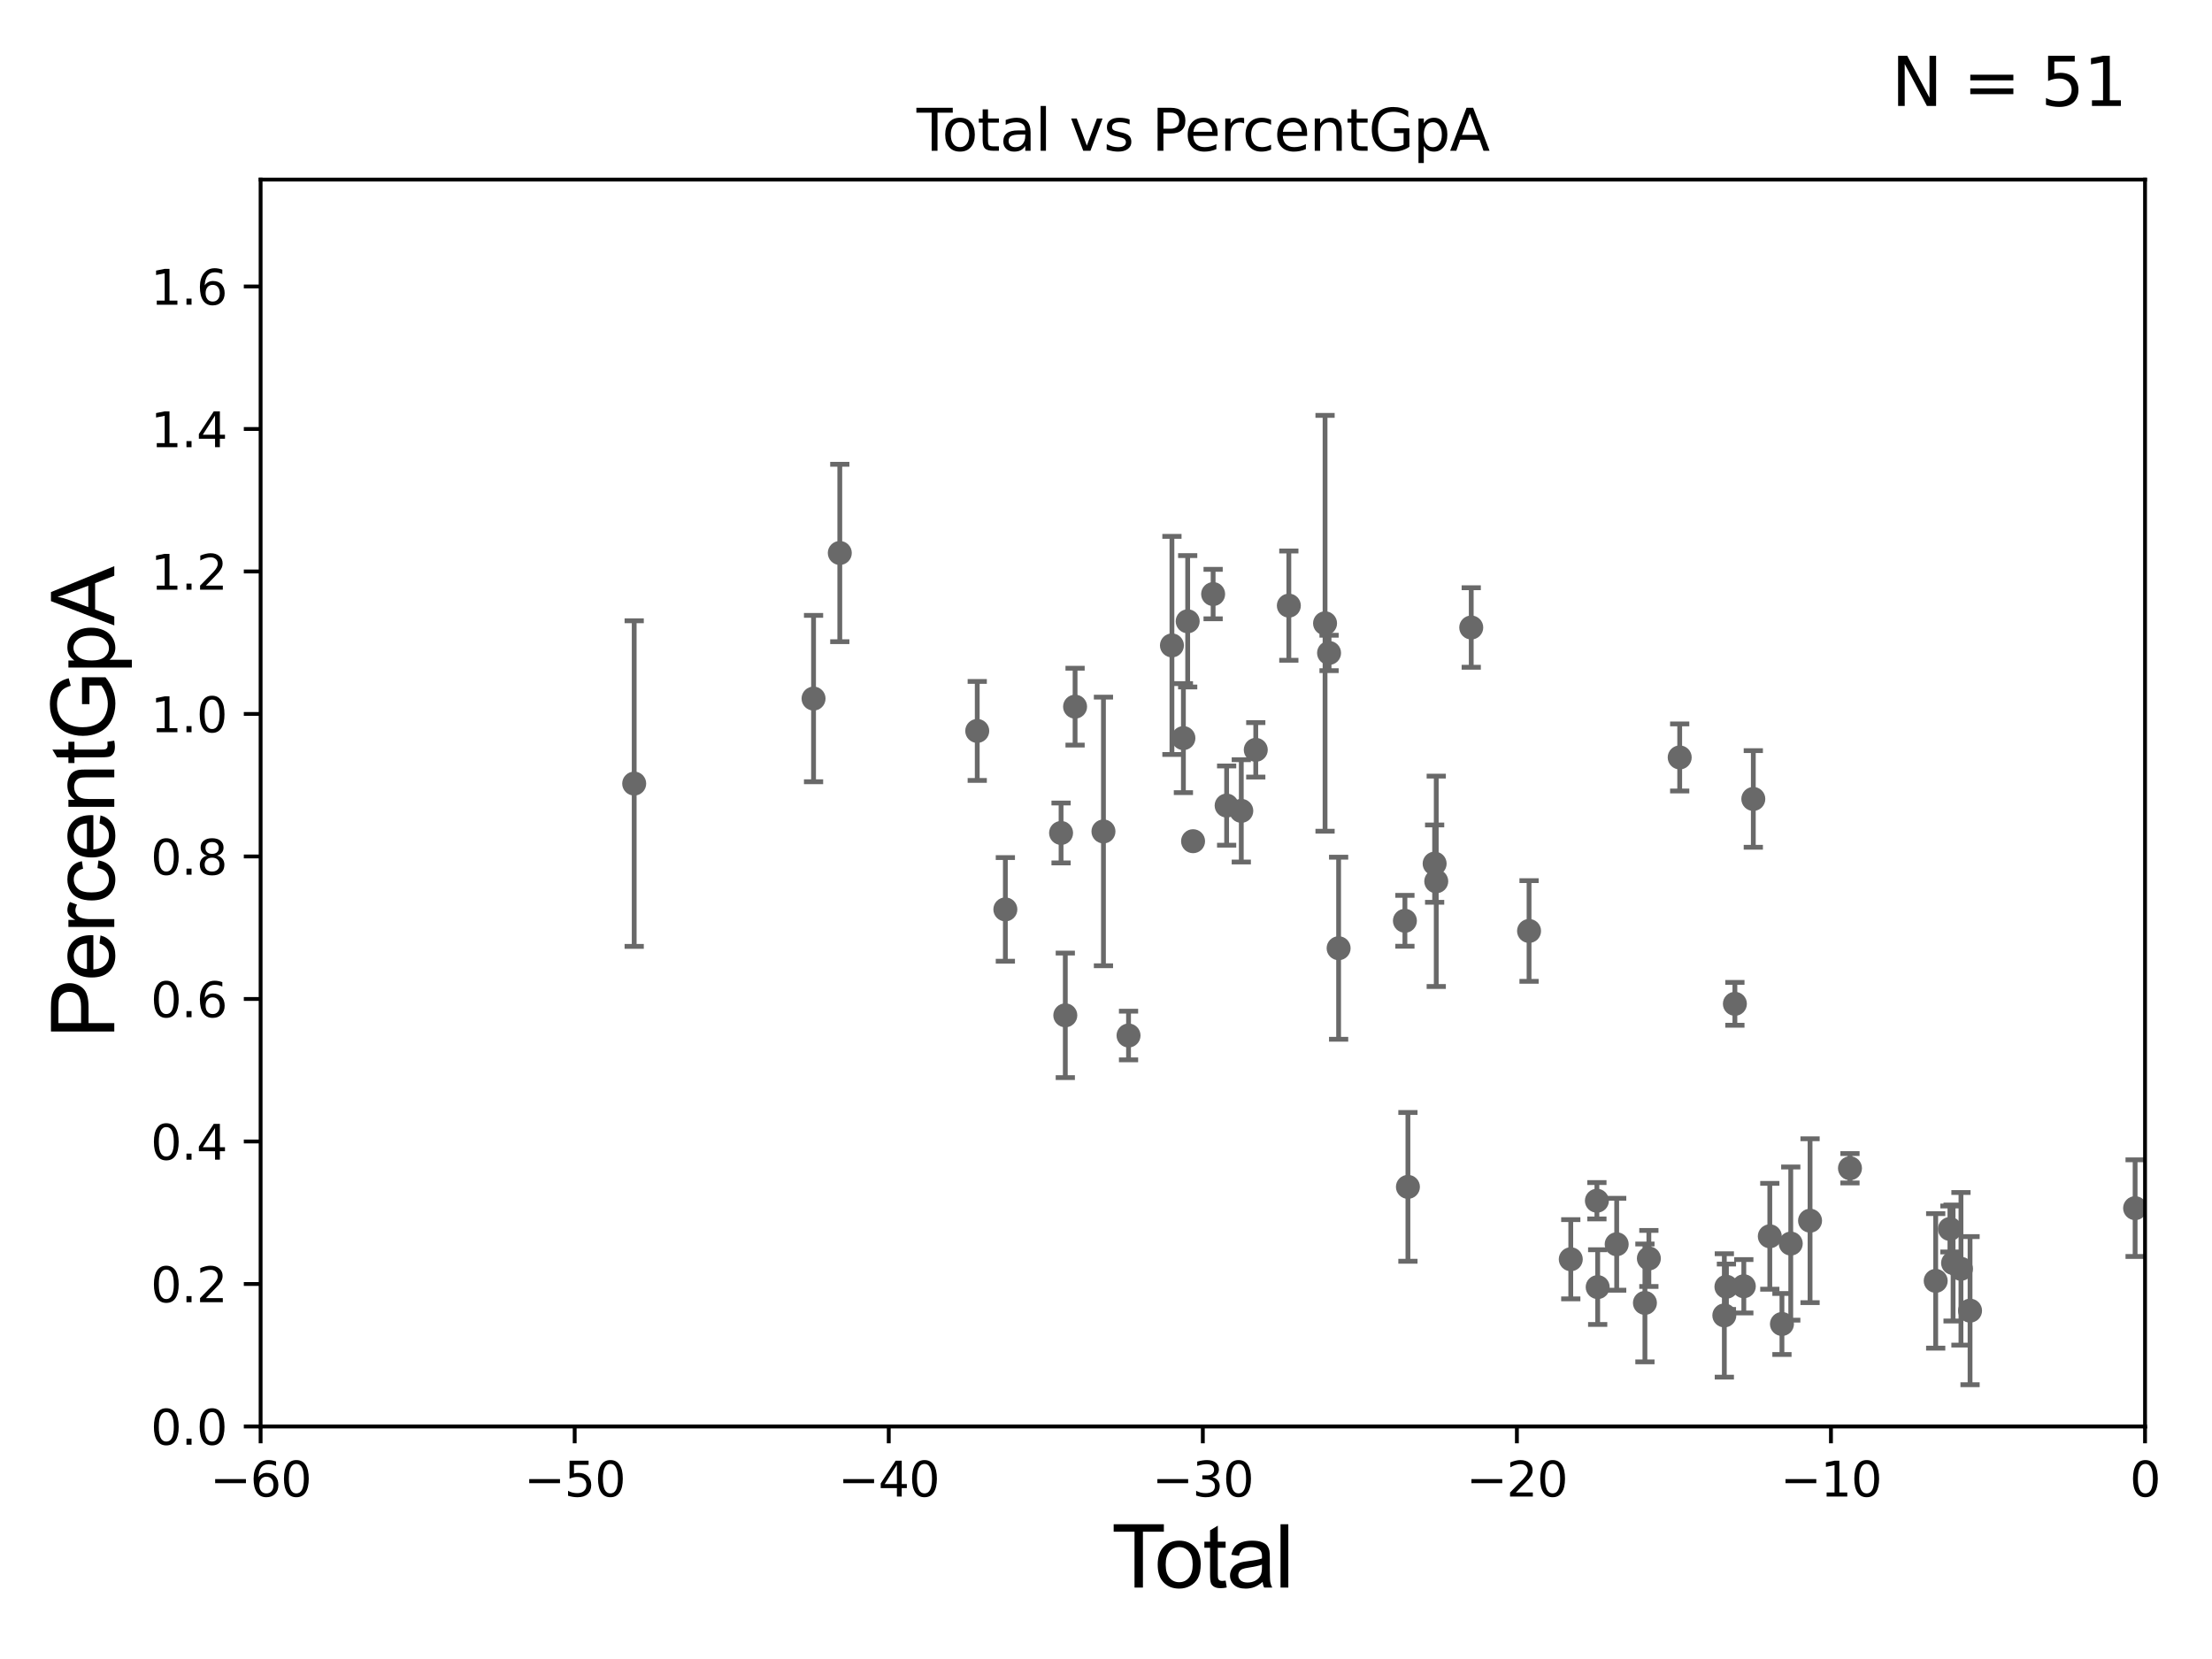 <?xml version="1.0" encoding="utf-8" standalone="no"?>
<!DOCTYPE svg PUBLIC "-//W3C//DTD SVG 1.1//EN"
  "http://www.w3.org/Graphics/SVG/1.1/DTD/svg11.dtd">
<svg xmlns:xlink="http://www.w3.org/1999/xlink" width="460.8pt" height="345.6pt" viewBox="0 0 460.8 345.6" xmlns="http://www.w3.org/2000/svg" version="1.1">
 <defs>
  <style type="text/css">*{stroke-linejoin: round; stroke-linecap: butt}</style>
 </defs>
 <g id="figure_1">
  <g id="patch_1">
   <path d="M 0 345.6 
L 460.8 345.6 
L 460.8 0 
L 0 0 
z
" style="fill: #ffffff"/>
  </g>
  <g id="axes_1">
   <g id="patch_2">
    <path d="M 54.29 297.16 
L 446.85 297.16 
L 446.85 37.411 
L 54.29 37.411 
z
" style="fill: #ffffff"/>
   </g>
   <g id="PathCollection_1">
    <defs>
     <path id="m42a7bb7073" d="M 0 1.118 
C 0.297 1.118 0.581 1 0.791 0.791 
C 1 0.581 1.118 0.297 1.118 0 
C 1.118 -0.297 1 -0.581 0.791 -0.791 
C 0.581 -1 0.297 -1.118 0 -1.118 
C -0.297 -1.118 -0.581 -1 -0.791 -0.791 
C -1 -0.581 -1.118 -0.297 -1.118 0 
C -1.118 0.297 -1 0.581 -0.791 0.791 
C -0.581 1 -0.297 1.118 0 1.118 
z
" style="stroke: #696969"/>
    </defs>
    <g clip-path="url(#pd3296ea54b)">
     <use xlink:href="#m42a7bb7073" x="132.114" y="163.235" style="fill: #696969; stroke: #696969"/>
     <use xlink:href="#m42a7bb7073" x="318.53" y="193.938" style="fill: #696969; stroke: #696969"/>
     <use xlink:href="#m42a7bb7073" x="327.221" y="262.321" style="fill: #696969; stroke: #696969"/>
     <use xlink:href="#m42a7bb7073" x="332.664" y="250.135" style="fill: #696969; stroke: #696969"/>
     <use xlink:href="#m42a7bb7073" x="332.826" y="268.127" style="fill: #696969; stroke: #696969"/>
     <use xlink:href="#m42a7bb7073" x="336.786" y="259.199" style="fill: #696969; stroke: #696969"/>
     <use xlink:href="#m42a7bb7073" x="342.668" y="271.421" style="fill: #696969; stroke: #696969"/>
     <use xlink:href="#m42a7bb7073" x="343.49" y="262.158" style="fill: #696969; stroke: #696969"/>
     <use xlink:href="#m42a7bb7073" x="349.912" y="157.789" style="fill: #696969; stroke: #696969"/>
     <use xlink:href="#m42a7bb7073" x="359.21" y="274.025" style="fill: #696969; stroke: #696969"/>
     <use xlink:href="#m42a7bb7073" x="359.647" y="268.053" style="fill: #696969; stroke: #696969"/>
     <use xlink:href="#m42a7bb7073" x="306.486" y="130.72" style="fill: #696969; stroke: #696969"/>
     <use xlink:href="#m42a7bb7073" x="361.409" y="209.115" style="fill: #696969; stroke: #696969"/>
     <use xlink:href="#m42a7bb7073" x="365.247" y="166.435" style="fill: #696969; stroke: #696969"/>
     <use xlink:href="#m42a7bb7073" x="368.683" y="257.542" style="fill: #696969; stroke: #696969"/>
     <use xlink:href="#m42a7bb7073" x="371.212" y="275.812" style="fill: #696969; stroke: #696969"/>
     <use xlink:href="#m42a7bb7073" x="373.048" y="259.058" style="fill: #696969; stroke: #696969"/>
     <use xlink:href="#m42a7bb7073" x="377.068" y="254.293" style="fill: #696969; stroke: #696969"/>
     <use xlink:href="#m42a7bb7073" x="385.383" y="243.366" style="fill: #696969; stroke: #696969"/>
     <use xlink:href="#m42a7bb7073" x="403.242" y="266.829" style="fill: #696969; stroke: #696969"/>
     <use xlink:href="#m42a7bb7073" x="406.205" y="256.02" style="fill: #696969; stroke: #696969"/>
     <use xlink:href="#m42a7bb7073" x="406.862" y="263.108" style="fill: #696969; stroke: #696969"/>
     <use xlink:href="#m42a7bb7073" x="408.505" y="264.317" style="fill: #696969; stroke: #696969"/>
     <use xlink:href="#m42a7bb7073" x="363.269" y="267.951" style="fill: #696969; stroke: #696969"/>
     <use xlink:href="#m42a7bb7073" x="410.397" y="273.033" style="fill: #696969; stroke: #696969"/>
     <use xlink:href="#m42a7bb7073" x="299.197" y="183.593" style="fill: #696969; stroke: #696969"/>
     <use xlink:href="#m42a7bb7073" x="293.296" y="247.249" style="fill: #696969; stroke: #696969"/>
     <use xlink:href="#m42a7bb7073" x="169.478" y="145.526" style="fill: #696969; stroke: #696969"/>
     <use xlink:href="#m42a7bb7073" x="174.945" y="115.196" style="fill: #696969; stroke: #696969"/>
     <use xlink:href="#m42a7bb7073" x="203.577" y="152.266" style="fill: #696969; stroke: #696969"/>
     <use xlink:href="#m42a7bb7073" x="209.434" y="189.444" style="fill: #696969; stroke: #696969"/>
     <use xlink:href="#m42a7bb7073" x="221.04" y="173.521" style="fill: #696969; stroke: #696969"/>
     <use xlink:href="#m42a7bb7073" x="221.922" y="211.513" style="fill: #696969; stroke: #696969"/>
     <use xlink:href="#m42a7bb7073" x="223.959" y="147.21" style="fill: #696969; stroke: #696969"/>
     <use xlink:href="#m42a7bb7073" x="229.87" y="173.206" style="fill: #696969; stroke: #696969"/>
     <use xlink:href="#m42a7bb7073" x="235.095" y="215.715" style="fill: #696969; stroke: #696969"/>
     <use xlink:href="#m42a7bb7073" x="244.136" y="134.451" style="fill: #696969; stroke: #696969"/>
     <use xlink:href="#m42a7bb7073" x="298.861" y="179.908" style="fill: #696969; stroke: #696969"/>
     <use xlink:href="#m42a7bb7073" x="246.525" y="153.76" style="fill: #696969; stroke: #696969"/>
     <use xlink:href="#m42a7bb7073" x="248.537" y="175.238" style="fill: #696969; stroke: #696969"/>
     <use xlink:href="#m42a7bb7073" x="252.717" y="123.755" style="fill: #696969; stroke: #696969"/>
     <use xlink:href="#m42a7bb7073" x="255.531" y="167.814" style="fill: #696969; stroke: #696969"/>
     <use xlink:href="#m42a7bb7073" x="258.583" y="168.917" style="fill: #696969; stroke: #696969"/>
     <use xlink:href="#m42a7bb7073" x="261.6" y="156.205" style="fill: #696969; stroke: #696969"/>
     <use xlink:href="#m42a7bb7073" x="268.489" y="126.165" style="fill: #696969; stroke: #696969"/>
     <use xlink:href="#m42a7bb7073" x="276.033" y="129.845" style="fill: #696969; stroke: #696969"/>
     <use xlink:href="#m42a7bb7073" x="276.868" y="136.023" style="fill: #696969; stroke: #696969"/>
     <use xlink:href="#m42a7bb7073" x="278.859" y="197.533" style="fill: #696969; stroke: #696969"/>
     <use xlink:href="#m42a7bb7073" x="292.669" y="191.818" style="fill: #696969; stroke: #696969"/>
     <use xlink:href="#m42a7bb7073" x="247.416" y="129.427" style="fill: #696969; stroke: #696969"/>
     <use xlink:href="#m42a7bb7073" x="444.783" y="251.681" style="fill: #696969; stroke: #696969"/>
    </g>
   </g>
   <g id="matplotlib.axis_1">
    <g id="xtick_1">
     <g id="line2d_1">
      <defs>
       <path id="me88054b646" d="M 0 0 
L 0 3.5 
" style="stroke: #000000; stroke-width: 0.8"/>
      </defs>
      <g>
       <use xlink:href="#me88054b646" x="54.29" y="297.16" style="stroke: #000000; stroke-width: 0.8"/>
      </g>
     </g>
     <g id="text_1">
      <!-- −60 -->
      <g transform="translate(43.738 311.758)scale(0.1 -0.1)">
       <defs>
        <path id="DejaVuSans-2212" d="M 678 2272 
L 4684 2272 
L 4684 1741 
L 678 1741 
L 678 2272 
z
" transform="scale(0.016)"/>
        <path id="DejaVuSans-36" d="M 2113 2584 
Q 1688 2584 1439 2293 
Q 1191 2003 1191 1497 
Q 1191 994 1439 701 
Q 1688 409 2113 409 
Q 2538 409 2786 701 
Q 3034 994 3034 1497 
Q 3034 2003 2786 2293 
Q 2538 2584 2113 2584 
z
M 3366 4563 
L 3366 3988 
Q 3128 4100 2886 4159 
Q 2644 4219 2406 4219 
Q 1781 4219 1451 3797 
Q 1122 3375 1075 2522 
Q 1259 2794 1537 2939 
Q 1816 3084 2150 3084 
Q 2853 3084 3261 2657 
Q 3669 2231 3669 1497 
Q 3669 778 3244 343 
Q 2819 -91 2113 -91 
Q 1303 -91 875 529 
Q 447 1150 447 2328 
Q 447 3434 972 4092 
Q 1497 4750 2381 4750 
Q 2619 4750 2861 4703 
Q 3103 4656 3366 4563 
z
" transform="scale(0.016)"/>
        <path id="DejaVuSans-30" d="M 2034 4250 
Q 1547 4250 1301 3770 
Q 1056 3291 1056 2328 
Q 1056 1369 1301 889 
Q 1547 409 2034 409 
Q 2525 409 2770 889 
Q 3016 1369 3016 2328 
Q 3016 3291 2770 3770 
Q 2525 4250 2034 4250 
z
M 2034 4750 
Q 2819 4750 3233 4129 
Q 3647 3509 3647 2328 
Q 3647 1150 3233 529 
Q 2819 -91 2034 -91 
Q 1250 -91 836 529 
Q 422 1150 422 2328 
Q 422 3509 836 4129 
Q 1250 4750 2034 4750 
z
" transform="scale(0.016)"/>
       </defs>
       <use xlink:href="#DejaVuSans-2212"/>
       <use xlink:href="#DejaVuSans-36" x="83.789"/>
       <use xlink:href="#DejaVuSans-30" x="147.412"/>
      </g>
     </g>
    </g>
    <g id="xtick_2">
     <g id="line2d_2">
      <g>
       <use xlink:href="#me88054b646" x="119.717" y="297.16" style="stroke: #000000; stroke-width: 0.8"/>
      </g>
     </g>
     <g id="text_2">
      <!-- −50 -->
      <g transform="translate(109.164 311.758)scale(0.1 -0.1)">
       <defs>
        <path id="DejaVuSans-35" d="M 691 4666 
L 3169 4666 
L 3169 4134 
L 1269 4134 
L 1269 2991 
Q 1406 3038 1543 3061 
Q 1681 3084 1819 3084 
Q 2600 3084 3056 2656 
Q 3513 2228 3513 1497 
Q 3513 744 3044 326 
Q 2575 -91 1722 -91 
Q 1428 -91 1123 -41 
Q 819 9 494 109 
L 494 744 
Q 775 591 1075 516 
Q 1375 441 1709 441 
Q 2250 441 2565 725 
Q 2881 1009 2881 1497 
Q 2881 1984 2565 2268 
Q 2250 2553 1709 2553 
Q 1456 2553 1204 2497 
Q 953 2441 691 2322 
L 691 4666 
z
" transform="scale(0.016)"/>
       </defs>
       <use xlink:href="#DejaVuSans-2212"/>
       <use xlink:href="#DejaVuSans-35" x="83.789"/>
       <use xlink:href="#DejaVuSans-30" x="147.412"/>
      </g>
     </g>
    </g>
    <g id="xtick_3">
     <g id="line2d_3">
      <g>
       <use xlink:href="#me88054b646" x="185.143" y="297.16" style="stroke: #000000; stroke-width: 0.8"/>
      </g>
     </g>
     <g id="text_3">
      <!-- −40 -->
      <g transform="translate(174.591 311.758)scale(0.1 -0.1)">
       <defs>
        <path id="DejaVuSans-34" d="M 2419 4116 
L 825 1625 
L 2419 1625 
L 2419 4116 
z
M 2253 4666 
L 3047 4666 
L 3047 1625 
L 3713 1625 
L 3713 1100 
L 3047 1100 
L 3047 0 
L 2419 0 
L 2419 1100 
L 313 1100 
L 313 1709 
L 2253 4666 
z
" transform="scale(0.016)"/>
       </defs>
       <use xlink:href="#DejaVuSans-2212"/>
       <use xlink:href="#DejaVuSans-34" x="83.789"/>
       <use xlink:href="#DejaVuSans-30" x="147.412"/>
      </g>
     </g>
    </g>
    <g id="xtick_4">
     <g id="line2d_4">
      <g>
       <use xlink:href="#me88054b646" x="250.57" y="297.16" style="stroke: #000000; stroke-width: 0.8"/>
      </g>
     </g>
     <g id="text_4">
      <!-- −30 -->
      <g transform="translate(240.018 311.758)scale(0.1 -0.1)">
       <defs>
        <path id="DejaVuSans-33" d="M 2597 2516 
Q 3050 2419 3304 2112 
Q 3559 1806 3559 1356 
Q 3559 666 3084 287 
Q 2609 -91 1734 -91 
Q 1441 -91 1130 -33 
Q 819 25 488 141 
L 488 750 
Q 750 597 1062 519 
Q 1375 441 1716 441 
Q 2309 441 2620 675 
Q 2931 909 2931 1356 
Q 2931 1769 2642 2001 
Q 2353 2234 1838 2234 
L 1294 2234 
L 1294 2753 
L 1863 2753 
Q 2328 2753 2575 2939 
Q 2822 3125 2822 3475 
Q 2822 3834 2567 4026 
Q 2313 4219 1838 4219 
Q 1578 4219 1281 4162 
Q 984 4106 628 3988 
L 628 4550 
Q 988 4650 1302 4700 
Q 1616 4750 1894 4750 
Q 2613 4750 3031 4423 
Q 3450 4097 3450 3541 
Q 3450 3153 3228 2886 
Q 3006 2619 2597 2516 
z
" transform="scale(0.016)"/>
       </defs>
       <use xlink:href="#DejaVuSans-2212"/>
       <use xlink:href="#DejaVuSans-33" x="83.789"/>
       <use xlink:href="#DejaVuSans-30" x="147.412"/>
      </g>
     </g>
    </g>
    <g id="xtick_5">
     <g id="line2d_5">
      <g>
       <use xlink:href="#me88054b646" x="315.997" y="297.16" style="stroke: #000000; stroke-width: 0.8"/>
      </g>
     </g>
     <g id="text_5">
      <!-- −20 -->
      <g transform="translate(305.444 311.758)scale(0.1 -0.1)">
       <defs>
        <path id="DejaVuSans-32" d="M 1228 531 
L 3431 531 
L 3431 0 
L 469 0 
L 469 531 
Q 828 903 1448 1529 
Q 2069 2156 2228 2338 
Q 2531 2678 2651 2914 
Q 2772 3150 2772 3378 
Q 2772 3750 2511 3984 
Q 2250 4219 1831 4219 
Q 1534 4219 1204 4116 
Q 875 4013 500 3803 
L 500 4441 
Q 881 4594 1212 4672 
Q 1544 4750 1819 4750 
Q 2544 4750 2975 4387 
Q 3406 4025 3406 3419 
Q 3406 3131 3298 2873 
Q 3191 2616 2906 2266 
Q 2828 2175 2409 1742 
Q 1991 1309 1228 531 
z
" transform="scale(0.016)"/>
       </defs>
       <use xlink:href="#DejaVuSans-2212"/>
       <use xlink:href="#DejaVuSans-32" x="83.789"/>
       <use xlink:href="#DejaVuSans-30" x="147.412"/>
      </g>
     </g>
    </g>
    <g id="xtick_6">
     <g id="line2d_6">
      <g>
       <use xlink:href="#me88054b646" x="381.423" y="297.16" style="stroke: #000000; stroke-width: 0.8"/>
      </g>
     </g>
     <g id="text_6">
      <!-- −10 -->
      <g transform="translate(370.871 311.758)scale(0.1 -0.1)">
       <defs>
        <path id="DejaVuSans-31" d="M 794 531 
L 1825 531 
L 1825 4091 
L 703 3866 
L 703 4441 
L 1819 4666 
L 2450 4666 
L 2450 531 
L 3481 531 
L 3481 0 
L 794 0 
L 794 531 
z
" transform="scale(0.016)"/>
       </defs>
       <use xlink:href="#DejaVuSans-2212"/>
       <use xlink:href="#DejaVuSans-31" x="83.789"/>
       <use xlink:href="#DejaVuSans-30" x="147.412"/>
      </g>
     </g>
    </g>
    <g id="xtick_7">
     <g id="line2d_7">
      <g>
       <use xlink:href="#me88054b646" x="446.85" y="297.16" style="stroke: #000000; stroke-width: 0.8"/>
      </g>
     </g>
     <g id="text_7">
      <!-- 0 -->
      <g transform="translate(443.669 311.758)scale(0.1 -0.1)">
       <use xlink:href="#DejaVuSans-30"/>
      </g>
     </g>
    </g>
    <g id="text_8">
     <!-- Total -->
     <g transform="translate(231.565 330.722)scale(0.18 -0.18)">
      <defs>
       <path id="ArialMT-54" d="M 1659 0 
L 1659 4041 
L 150 4041 
L 150 4581 
L 3781 4581 
L 3781 4041 
L 2266 4041 
L 2266 0 
L 1659 0 
z
" transform="scale(0.016)"/>
       <path id="ArialMT-6f" d="M 213 1659 
Q 213 2581 725 3025 
Q 1153 3394 1769 3394 
Q 2453 3394 2887 2945 
Q 3322 2497 3322 1706 
Q 3322 1066 3130 698 
Q 2938 331 2570 128 
Q 2203 -75 1769 -75 
Q 1072 -75 642 372 
Q 213 819 213 1659 
z
M 791 1659 
Q 791 1022 1069 705 
Q 1347 388 1769 388 
Q 2188 388 2466 706 
Q 2744 1025 2744 1678 
Q 2744 2294 2464 2611 
Q 2184 2928 1769 2928 
Q 1347 2928 1069 2612 
Q 791 2297 791 1659 
z
" transform="scale(0.016)"/>
       <path id="ArialMT-74" d="M 1650 503 
L 1731 6 
Q 1494 -44 1306 -44 
Q 1000 -44 831 53 
Q 663 150 594 308 
Q 525 466 525 972 
L 525 2881 
L 113 2881 
L 113 3319 
L 525 3319 
L 525 4141 
L 1084 4478 
L 1084 3319 
L 1650 3319 
L 1650 2881 
L 1084 2881 
L 1084 941 
Q 1084 700 1114 631 
Q 1144 563 1211 522 
Q 1278 481 1403 481 
Q 1497 481 1650 503 
z
" transform="scale(0.016)"/>
       <path id="ArialMT-61" d="M 2588 409 
Q 2275 144 1986 34 
Q 1697 -75 1366 -75 
Q 819 -75 525 192 
Q 231 459 231 875 
Q 231 1119 342 1320 
Q 453 1522 633 1644 
Q 813 1766 1038 1828 
Q 1203 1872 1538 1913 
Q 2219 1994 2541 2106 
Q 2544 2222 2544 2253 
Q 2544 2597 2384 2738 
Q 2169 2928 1744 2928 
Q 1347 2928 1158 2789 
Q 969 2650 878 2297 
L 328 2372 
Q 403 2725 575 2942 
Q 747 3159 1072 3276 
Q 1397 3394 1825 3394 
Q 2250 3394 2515 3294 
Q 2781 3194 2906 3042 
Q 3031 2891 3081 2659 
Q 3109 2516 3109 2141 
L 3109 1391 
Q 3109 606 3145 398 
Q 3181 191 3288 0 
L 2700 0 
Q 2613 175 2588 409 
z
M 2541 1666 
Q 2234 1541 1622 1453 
Q 1275 1403 1131 1340 
Q 988 1278 909 1158 
Q 831 1038 831 891 
Q 831 666 1001 516 
Q 1172 366 1500 366 
Q 1825 366 2078 508 
Q 2331 650 2450 897 
Q 2541 1088 2541 1459 
L 2541 1666 
z
" transform="scale(0.016)"/>
       <path id="ArialMT-6c" d="M 409 0 
L 409 4581 
L 972 4581 
L 972 0 
L 409 0 
z
" transform="scale(0.016)"/>
      </defs>
      <use xlink:href="#ArialMT-54"/>
      <use xlink:href="#ArialMT-6f" x="49.959"/>
      <use xlink:href="#ArialMT-74" x="105.574"/>
      <use xlink:href="#ArialMT-61" x="133.357"/>
      <use xlink:href="#ArialMT-6c" x="188.973"/>
     </g>
    </g>
   </g>
   <g id="matplotlib.axis_2">
    <g id="ytick_1">
     <g id="line2d_8">
      <defs>
       <path id="mf626267730" d="M 0 0 
L -3.5 0 
" style="stroke: #000000; stroke-width: 0.8"/>
      </defs>
      <g>
       <use xlink:href="#mf626267730" x="54.29" y="297.16" style="stroke: #000000; stroke-width: 0.8"/>
      </g>
     </g>
     <g id="text_9">
      <!-- 0.0 -->
      <g transform="translate(31.387 300.959)scale(0.1 -0.1)">
       <defs>
        <path id="DejaVuSans-2e" d="M 684 794 
L 1344 794 
L 1344 0 
L 684 0 
L 684 794 
z
" transform="scale(0.016)"/>
       </defs>
       <use xlink:href="#DejaVuSans-30"/>
       <use xlink:href="#DejaVuSans-2e" x="63.623"/>
       <use xlink:href="#DejaVuSans-30" x="95.41"/>
      </g>
     </g>
    </g>
    <g id="ytick_2">
     <g id="line2d_9">
      <g>
       <use xlink:href="#mf626267730" x="54.29" y="267.474" style="stroke: #000000; stroke-width: 0.8"/>
      </g>
     </g>
     <g id="text_10">
      <!-- 0.2 -->
      <g transform="translate(31.387 271.274)scale(0.1 -0.1)">
       <use xlink:href="#DejaVuSans-30"/>
       <use xlink:href="#DejaVuSans-2e" x="63.623"/>
       <use xlink:href="#DejaVuSans-32" x="95.41"/>
      </g>
     </g>
    </g>
    <g id="ytick_3">
     <g id="line2d_10">
      <g>
       <use xlink:href="#mf626267730" x="54.29" y="237.789" style="stroke: #000000; stroke-width: 0.8"/>
      </g>
     </g>
     <g id="text_11">
      <!-- 0.4 -->
      <g transform="translate(31.387 241.588)scale(0.1 -0.1)">
       <use xlink:href="#DejaVuSans-30"/>
       <use xlink:href="#DejaVuSans-2e" x="63.623"/>
       <use xlink:href="#DejaVuSans-34" x="95.41"/>
      </g>
     </g>
    </g>
    <g id="ytick_4">
     <g id="line2d_11">
      <g>
       <use xlink:href="#mf626267730" x="54.29" y="208.103" style="stroke: #000000; stroke-width: 0.8"/>
      </g>
     </g>
     <g id="text_12">
      <!-- 0.6 -->
      <g transform="translate(31.387 211.902)scale(0.1 -0.1)">
       <use xlink:href="#DejaVuSans-30"/>
       <use xlink:href="#DejaVuSans-2e" x="63.623"/>
       <use xlink:href="#DejaVuSans-36" x="95.41"/>
      </g>
     </g>
    </g>
    <g id="ytick_5">
     <g id="line2d_12">
      <g>
       <use xlink:href="#mf626267730" x="54.29" y="178.418" style="stroke: #000000; stroke-width: 0.8"/>
      </g>
     </g>
     <g id="text_13">
      <!-- 0.8 -->
      <g transform="translate(31.387 182.217)scale(0.1 -0.1)">
       <defs>
        <path id="DejaVuSans-38" d="M 2034 2216 
Q 1584 2216 1326 1975 
Q 1069 1734 1069 1313 
Q 1069 891 1326 650 
Q 1584 409 2034 409 
Q 2484 409 2743 651 
Q 3003 894 3003 1313 
Q 3003 1734 2745 1975 
Q 2488 2216 2034 2216 
z
M 1403 2484 
Q 997 2584 770 2862 
Q 544 3141 544 3541 
Q 544 4100 942 4425 
Q 1341 4750 2034 4750 
Q 2731 4750 3128 4425 
Q 3525 4100 3525 3541 
Q 3525 3141 3298 2862 
Q 3072 2584 2669 2484 
Q 3125 2378 3379 2068 
Q 3634 1759 3634 1313 
Q 3634 634 3220 271 
Q 2806 -91 2034 -91 
Q 1263 -91 848 271 
Q 434 634 434 1313 
Q 434 1759 690 2068 
Q 947 2378 1403 2484 
z
M 1172 3481 
Q 1172 3119 1398 2916 
Q 1625 2713 2034 2713 
Q 2441 2713 2670 2916 
Q 2900 3119 2900 3481 
Q 2900 3844 2670 4047 
Q 2441 4250 2034 4250 
Q 1625 4250 1398 4047 
Q 1172 3844 1172 3481 
z
" transform="scale(0.016)"/>
       </defs>
       <use xlink:href="#DejaVuSans-30"/>
       <use xlink:href="#DejaVuSans-2e" x="63.623"/>
       <use xlink:href="#DejaVuSans-38" x="95.41"/>
      </g>
     </g>
    </g>
    <g id="ytick_6">
     <g id="line2d_13">
      <g>
       <use xlink:href="#mf626267730" x="54.29" y="148.732" style="stroke: #000000; stroke-width: 0.8"/>
      </g>
     </g>
     <g id="text_14">
      <!-- 1.0 -->
      <g transform="translate(31.387 152.531)scale(0.1 -0.1)">
       <use xlink:href="#DejaVuSans-31"/>
       <use xlink:href="#DejaVuSans-2e" x="63.623"/>
       <use xlink:href="#DejaVuSans-30" x="95.41"/>
      </g>
     </g>
    </g>
    <g id="ytick_7">
     <g id="line2d_14">
      <g>
       <use xlink:href="#mf626267730" x="54.29" y="119.047" style="stroke: #000000; stroke-width: 0.8"/>
      </g>
     </g>
     <g id="text_15">
      <!-- 1.2 -->
      <g transform="translate(31.387 122.846)scale(0.1 -0.1)">
       <use xlink:href="#DejaVuSans-31"/>
       <use xlink:href="#DejaVuSans-2e" x="63.623"/>
       <use xlink:href="#DejaVuSans-32" x="95.41"/>
      </g>
     </g>
    </g>
    <g id="ytick_8">
     <g id="line2d_15">
      <g>
       <use xlink:href="#mf626267730" x="54.29" y="89.361" style="stroke: #000000; stroke-width: 0.8"/>
      </g>
     </g>
     <g id="text_16">
      <!-- 1.4 -->
      <g transform="translate(31.387 93.16)scale(0.1 -0.1)">
       <use xlink:href="#DejaVuSans-31"/>
       <use xlink:href="#DejaVuSans-2e" x="63.623"/>
       <use xlink:href="#DejaVuSans-34" x="95.41"/>
      </g>
     </g>
    </g>
    <g id="ytick_9">
     <g id="line2d_16">
      <g>
       <use xlink:href="#mf626267730" x="54.29" y="59.675" style="stroke: #000000; stroke-width: 0.8"/>
      </g>
     </g>
     <g id="text_17">
      <!-- 1.6 -->
      <g transform="translate(31.387 63.475)scale(0.1 -0.1)">
       <use xlink:href="#DejaVuSans-31"/>
       <use xlink:href="#DejaVuSans-2e" x="63.623"/>
       <use xlink:href="#DejaVuSans-36" x="95.41"/>
      </g>
     </g>
    </g>
    <g id="text_18">
     <!-- PercentGpA -->
     <g transform="translate(23.809 216.309)rotate(-90)scale(0.18 -0.18)">
      <defs>
       <path id="ArialMT-50" d="M 494 0 
L 494 4581 
L 2222 4581 
Q 2678 4581 2919 4538 
Q 3256 4481 3484 4323 
Q 3713 4166 3852 3881 
Q 3991 3597 3991 3256 
Q 3991 2672 3619 2267 
Q 3247 1863 2275 1863 
L 1100 1863 
L 1100 0 
L 494 0 
z
M 1100 2403 
L 2284 2403 
Q 2872 2403 3119 2622 
Q 3366 2841 3366 3238 
Q 3366 3525 3220 3729 
Q 3075 3934 2838 4000 
Q 2684 4041 2272 4041 
L 1100 4041 
L 1100 2403 
z
" transform="scale(0.016)"/>
       <path id="ArialMT-65" d="M 2694 1069 
L 3275 997 
Q 3138 488 2766 206 
Q 2394 -75 1816 -75 
Q 1088 -75 661 373 
Q 234 822 234 1631 
Q 234 2469 665 2931 
Q 1097 3394 1784 3394 
Q 2450 3394 2872 2941 
Q 3294 2488 3294 1666 
Q 3294 1616 3291 1516 
L 816 1516 
Q 847 969 1125 678 
Q 1403 388 1819 388 
Q 2128 388 2347 550 
Q 2566 713 2694 1069 
z
M 847 1978 
L 2700 1978 
Q 2663 2397 2488 2606 
Q 2219 2931 1791 2931 
Q 1403 2931 1139 2672 
Q 875 2413 847 1978 
z
" transform="scale(0.016)"/>
       <path id="ArialMT-72" d="M 416 0 
L 416 3319 
L 922 3319 
L 922 2816 
Q 1116 3169 1280 3281 
Q 1444 3394 1641 3394 
Q 1925 3394 2219 3213 
L 2025 2691 
Q 1819 2813 1613 2813 
Q 1428 2813 1281 2702 
Q 1134 2591 1072 2394 
Q 978 2094 978 1738 
L 978 0 
L 416 0 
z
" transform="scale(0.016)"/>
       <path id="ArialMT-63" d="M 2588 1216 
L 3141 1144 
Q 3050 572 2676 248 
Q 2303 -75 1759 -75 
Q 1078 -75 664 370 
Q 250 816 250 1647 
Q 250 2184 428 2587 
Q 606 2991 970 3192 
Q 1334 3394 1763 3394 
Q 2303 3394 2647 3120 
Q 2991 2847 3088 2344 
L 2541 2259 
Q 2463 2594 2264 2762 
Q 2066 2931 1784 2931 
Q 1359 2931 1093 2626 
Q 828 2322 828 1663 
Q 828 994 1084 691 
Q 1341 388 1753 388 
Q 2084 388 2306 591 
Q 2528 794 2588 1216 
z
" transform="scale(0.016)"/>
       <path id="ArialMT-6e" d="M 422 0 
L 422 3319 
L 928 3319 
L 928 2847 
Q 1294 3394 1984 3394 
Q 2284 3394 2536 3286 
Q 2788 3178 2913 3003 
Q 3038 2828 3088 2588 
Q 3119 2431 3119 2041 
L 3119 0 
L 2556 0 
L 2556 2019 
Q 2556 2363 2490 2533 
Q 2425 2703 2258 2804 
Q 2091 2906 1866 2906 
Q 1506 2906 1245 2678 
Q 984 2450 984 1813 
L 984 0 
L 422 0 
z
" transform="scale(0.016)"/>
       <path id="ArialMT-47" d="M 2638 1797 
L 2638 2334 
L 4578 2338 
L 4578 638 
Q 4131 281 3656 101 
Q 3181 -78 2681 -78 
Q 2006 -78 1454 211 
Q 903 500 622 1047 
Q 341 1594 341 2269 
Q 341 2938 620 3517 
Q 900 4097 1425 4378 
Q 1950 4659 2634 4659 
Q 3131 4659 3532 4498 
Q 3934 4338 4162 4050 
Q 4391 3763 4509 3300 
L 3963 3150 
Q 3859 3500 3706 3700 
Q 3553 3900 3268 4020 
Q 2984 4141 2638 4141 
Q 2222 4141 1919 4014 
Q 1616 3888 1430 3681 
Q 1244 3475 1141 3228 
Q 966 2803 966 2306 
Q 966 1694 1177 1281 
Q 1388 869 1791 669 
Q 2194 469 2647 469 
Q 3041 469 3416 620 
Q 3791 772 3984 944 
L 3984 1797 
L 2638 1797 
z
" transform="scale(0.016)"/>
       <path id="ArialMT-70" d="M 422 -1272 
L 422 3319 
L 934 3319 
L 934 2888 
Q 1116 3141 1344 3267 
Q 1572 3394 1897 3394 
Q 2322 3394 2647 3175 
Q 2972 2956 3137 2557 
Q 3303 2159 3303 1684 
Q 3303 1175 3120 767 
Q 2938 359 2589 142 
Q 2241 -75 1856 -75 
Q 1575 -75 1351 44 
Q 1128 163 984 344 
L 984 -1272 
L 422 -1272 
z
M 931 1641 
Q 931 1000 1190 694 
Q 1450 388 1819 388 
Q 2194 388 2461 705 
Q 2728 1022 2728 1688 
Q 2728 2322 2467 2637 
Q 2206 2953 1844 2953 
Q 1484 2953 1207 2617 
Q 931 2281 931 1641 
z
" transform="scale(0.016)"/>
       <path id="ArialMT-41" d="M -9 0 
L 1750 4581 
L 2403 4581 
L 4278 0 
L 3588 0 
L 3053 1388 
L 1138 1388 
L 634 0 
L -9 0 
z
M 1313 1881 
L 2866 1881 
L 2388 3150 
Q 2169 3728 2063 4100 
Q 1975 3659 1816 3225 
L 1313 1881 
z
" transform="scale(0.016)"/>
      </defs>
      <use xlink:href="#ArialMT-50"/>
      <use xlink:href="#ArialMT-65" x="66.699"/>
      <use xlink:href="#ArialMT-72" x="122.314"/>
      <use xlink:href="#ArialMT-63" x="155.615"/>
      <use xlink:href="#ArialMT-65" x="205.615"/>
      <use xlink:href="#ArialMT-6e" x="261.23"/>
      <use xlink:href="#ArialMT-74" x="316.846"/>
      <use xlink:href="#ArialMT-47" x="344.629"/>
      <use xlink:href="#ArialMT-70" x="422.412"/>
      <use xlink:href="#ArialMT-41" x="478.027"/>
     </g>
    </g>
   </g>
   <g id="LineCollection_1">
    <path d="M 132.114 197.15 
L 132.114 129.319 
" clip-path="url(#pd3296ea54b)" style="fill: none; stroke: #696969"/>
    <path d="M 318.53 204.425 
L 318.53 183.452 
" clip-path="url(#pd3296ea54b)" style="fill: none; stroke: #696969"/>
    <path d="M 327.221 270.572 
L 327.221 254.069 
" clip-path="url(#pd3296ea54b)" style="fill: none; stroke: #696969"/>
    <path d="M 332.664 253.922 
L 332.664 246.348 
" clip-path="url(#pd3296ea54b)" style="fill: none; stroke: #696969"/>
    <path d="M 332.826 275.908 
L 332.826 260.346 
" clip-path="url(#pd3296ea54b)" style="fill: none; stroke: #696969"/>
    <path d="M 336.786 268.774 
L 336.786 249.625 
" clip-path="url(#pd3296ea54b)" style="fill: none; stroke: #696969"/>
    <path d="M 342.668 283.697 
L 342.668 259.146 
" clip-path="url(#pd3296ea54b)" style="fill: none; stroke: #696969"/>
    <path d="M 343.49 267.999 
L 343.49 256.318 
" clip-path="url(#pd3296ea54b)" style="fill: none; stroke: #696969"/>
    <path d="M 349.912 164.774 
L 349.912 150.805 
" clip-path="url(#pd3296ea54b)" style="fill: none; stroke: #696969"/>
    <path d="M 359.21 286.88 
L 359.21 261.171 
" clip-path="url(#pd3296ea54b)" style="fill: none; stroke: #696969"/>
    <path d="M 359.647 272.778 
L 359.647 263.328 
" clip-path="url(#pd3296ea54b)" style="fill: none; stroke: #696969"/>
    <path d="M 306.486 139.001 
L 306.486 122.439 
" clip-path="url(#pd3296ea54b)" style="fill: none; stroke: #696969"/>
    <path d="M 361.409 213.579 
L 361.409 204.65 
" clip-path="url(#pd3296ea54b)" style="fill: none; stroke: #696969"/>
    <path d="M 365.247 176.498 
L 365.247 156.372 
" clip-path="url(#pd3296ea54b)" style="fill: none; stroke: #696969"/>
    <path d="M 368.683 268.568 
L 368.683 246.516 
" clip-path="url(#pd3296ea54b)" style="fill: none; stroke: #696969"/>
    <path d="M 371.212 282.163 
L 371.212 269.461 
" clip-path="url(#pd3296ea54b)" style="fill: none; stroke: #696969"/>
    <path d="M 373.048 275.011 
L 373.048 243.105 
" clip-path="url(#pd3296ea54b)" style="fill: none; stroke: #696969"/>
    <path d="M 377.068 271.362 
L 377.068 237.224 
" clip-path="url(#pd3296ea54b)" style="fill: none; stroke: #696969"/>
    <path d="M 385.383 246.426 
L 385.383 240.307 
" clip-path="url(#pd3296ea54b)" style="fill: none; stroke: #696969"/>
    <path d="M 403.242 280.84 
L 403.242 252.817 
" clip-path="url(#pd3296ea54b)" style="fill: none; stroke: #696969"/>
    <path d="M 406.205 260.805 
L 406.205 251.235 
" clip-path="url(#pd3296ea54b)" style="fill: none; stroke: #696969"/>
    <path d="M 406.862 275.19 
L 406.862 251.025 
" clip-path="url(#pd3296ea54b)" style="fill: none; stroke: #696969"/>
    <path d="M 408.505 280.211 
L 408.505 248.423 
" clip-path="url(#pd3296ea54b)" style="fill: none; stroke: #696969"/>
    <path d="M 363.269 273.513 
L 363.269 262.389 
" clip-path="url(#pd3296ea54b)" style="fill: none; stroke: #696969"/>
    <path d="M 410.397 288.462 
L 410.397 257.604 
" clip-path="url(#pd3296ea54b)" style="fill: none; stroke: #696969"/>
    <path d="M 299.197 205.505 
L 299.197 161.681 
" clip-path="url(#pd3296ea54b)" style="fill: none; stroke: #696969"/>
    <path d="M 293.296 262.744 
L 293.296 231.753 
" clip-path="url(#pd3296ea54b)" style="fill: none; stroke: #696969"/>
    <path d="M 169.478 162.854 
L 169.478 128.198 
" clip-path="url(#pd3296ea54b)" style="fill: none; stroke: #696969"/>
    <path d="M 174.945 133.675 
L 174.945 96.717 
" clip-path="url(#pd3296ea54b)" style="fill: none; stroke: #696969"/>
    <path d="M 203.577 162.575 
L 203.577 141.957 
" clip-path="url(#pd3296ea54b)" style="fill: none; stroke: #696969"/>
    <path d="M 209.434 200.241 
L 209.434 178.647 
" clip-path="url(#pd3296ea54b)" style="fill: none; stroke: #696969"/>
    <path d="M 221.04 179.763 
L 221.04 167.279 
" clip-path="url(#pd3296ea54b)" style="fill: none; stroke: #696969"/>
    <path d="M 221.922 224.482 
L 221.922 198.543 
" clip-path="url(#pd3296ea54b)" style="fill: none; stroke: #696969"/>
    <path d="M 223.959 155.216 
L 223.959 139.204 
" clip-path="url(#pd3296ea54b)" style="fill: none; stroke: #696969"/>
    <path d="M 229.87 201.189 
L 229.87 145.223 
" clip-path="url(#pd3296ea54b)" style="fill: none; stroke: #696969"/>
    <path d="M 235.095 220.788 
L 235.095 210.643 
" clip-path="url(#pd3296ea54b)" style="fill: none; stroke: #696969"/>
    <path d="M 244.136 157.167 
L 244.136 111.736 
" clip-path="url(#pd3296ea54b)" style="fill: none; stroke: #696969"/>
    <path d="M 298.861 187.967 
L 298.861 171.85 
" clip-path="url(#pd3296ea54b)" style="fill: none; stroke: #696969"/>
    <path d="M 246.525 165.116 
L 246.525 142.405 
" clip-path="url(#pd3296ea54b)" style="fill: none; stroke: #696969"/>
    <path d="M 248.537 175.754 
L 248.537 174.721 
" clip-path="url(#pd3296ea54b)" style="fill: none; stroke: #696969"/>
    <path d="M 252.717 128.905 
L 252.717 118.605 
" clip-path="url(#pd3296ea54b)" style="fill: none; stroke: #696969"/>
    <path d="M 255.531 176.065 
L 255.531 159.563 
" clip-path="url(#pd3296ea54b)" style="fill: none; stroke: #696969"/>
    <path d="M 258.583 179.571 
L 258.583 158.263 
" clip-path="url(#pd3296ea54b)" style="fill: none; stroke: #696969"/>
    <path d="M 261.6 161.88 
L 261.6 150.531 
" clip-path="url(#pd3296ea54b)" style="fill: none; stroke: #696969"/>
    <path d="M 268.489 137.548 
L 268.489 114.781 
" clip-path="url(#pd3296ea54b)" style="fill: none; stroke: #696969"/>
    <path d="M 276.033 173.156 
L 276.033 86.534 
" clip-path="url(#pd3296ea54b)" style="fill: none; stroke: #696969"/>
    <path d="M 276.868 139.711 
L 276.868 132.335 
" clip-path="url(#pd3296ea54b)" style="fill: none; stroke: #696969"/>
    <path d="M 278.859 216.494 
L 278.859 178.571 
" clip-path="url(#pd3296ea54b)" style="fill: none; stroke: #696969"/>
    <path d="M 292.669 197.115 
L 292.669 186.521 
" clip-path="url(#pd3296ea54b)" style="fill: none; stroke: #696969"/>
    <path d="M 247.416 143.114 
L 247.416 115.739 
" clip-path="url(#pd3296ea54b)" style="fill: none; stroke: #696969"/>
    <path d="M 444.783 261.746 
L 444.783 241.617 
" clip-path="url(#pd3296ea54b)" style="fill: none; stroke: #696969"/>
   </g>
   <g id="line2d_17">
    <defs>
     <path id="m6d409c9d69" d="M 2 0 
L -2 -0 
" style="stroke: #696969"/>
    </defs>
    <g clip-path="url(#pd3296ea54b)">
     <use xlink:href="#m6d409c9d69" x="132.114" y="197.15" style="fill: #696969; stroke: #696969"/>
     <use xlink:href="#m6d409c9d69" x="318.53" y="204.425" style="fill: #696969; stroke: #696969"/>
     <use xlink:href="#m6d409c9d69" x="327.221" y="270.572" style="fill: #696969; stroke: #696969"/>
     <use xlink:href="#m6d409c9d69" x="332.664" y="253.922" style="fill: #696969; stroke: #696969"/>
     <use xlink:href="#m6d409c9d69" x="332.826" y="275.908" style="fill: #696969; stroke: #696969"/>
     <use xlink:href="#m6d409c9d69" x="336.786" y="268.774" style="fill: #696969; stroke: #696969"/>
     <use xlink:href="#m6d409c9d69" x="342.668" y="283.697" style="fill: #696969; stroke: #696969"/>
     <use xlink:href="#m6d409c9d69" x="343.49" y="267.999" style="fill: #696969; stroke: #696969"/>
     <use xlink:href="#m6d409c9d69" x="349.912" y="164.774" style="fill: #696969; stroke: #696969"/>
     <use xlink:href="#m6d409c9d69" x="359.21" y="286.88" style="fill: #696969; stroke: #696969"/>
     <use xlink:href="#m6d409c9d69" x="359.647" y="272.778" style="fill: #696969; stroke: #696969"/>
     <use xlink:href="#m6d409c9d69" x="306.486" y="139.001" style="fill: #696969; stroke: #696969"/>
     <use xlink:href="#m6d409c9d69" x="361.409" y="213.579" style="fill: #696969; stroke: #696969"/>
     <use xlink:href="#m6d409c9d69" x="365.247" y="176.498" style="fill: #696969; stroke: #696969"/>
     <use xlink:href="#m6d409c9d69" x="368.683" y="268.568" style="fill: #696969; stroke: #696969"/>
     <use xlink:href="#m6d409c9d69" x="371.212" y="282.163" style="fill: #696969; stroke: #696969"/>
     <use xlink:href="#m6d409c9d69" x="373.048" y="275.011" style="fill: #696969; stroke: #696969"/>
     <use xlink:href="#m6d409c9d69" x="377.068" y="271.362" style="fill: #696969; stroke: #696969"/>
     <use xlink:href="#m6d409c9d69" x="385.383" y="246.426" style="fill: #696969; stroke: #696969"/>
     <use xlink:href="#m6d409c9d69" x="403.242" y="280.84" style="fill: #696969; stroke: #696969"/>
     <use xlink:href="#m6d409c9d69" x="406.205" y="260.805" style="fill: #696969; stroke: #696969"/>
     <use xlink:href="#m6d409c9d69" x="406.862" y="275.19" style="fill: #696969; stroke: #696969"/>
     <use xlink:href="#m6d409c9d69" x="408.505" y="280.211" style="fill: #696969; stroke: #696969"/>
     <use xlink:href="#m6d409c9d69" x="363.269" y="273.513" style="fill: #696969; stroke: #696969"/>
     <use xlink:href="#m6d409c9d69" x="410.397" y="288.462" style="fill: #696969; stroke: #696969"/>
     <use xlink:href="#m6d409c9d69" x="299.197" y="205.505" style="fill: #696969; stroke: #696969"/>
     <use xlink:href="#m6d409c9d69" x="293.296" y="262.744" style="fill: #696969; stroke: #696969"/>
     <use xlink:href="#m6d409c9d69" x="169.478" y="162.854" style="fill: #696969; stroke: #696969"/>
     <use xlink:href="#m6d409c9d69" x="174.945" y="133.675" style="fill: #696969; stroke: #696969"/>
     <use xlink:href="#m6d409c9d69" x="203.577" y="162.575" style="fill: #696969; stroke: #696969"/>
     <use xlink:href="#m6d409c9d69" x="209.434" y="200.241" style="fill: #696969; stroke: #696969"/>
     <use xlink:href="#m6d409c9d69" x="221.04" y="179.763" style="fill: #696969; stroke: #696969"/>
     <use xlink:href="#m6d409c9d69" x="221.922" y="224.482" style="fill: #696969; stroke: #696969"/>
     <use xlink:href="#m6d409c9d69" x="223.959" y="155.216" style="fill: #696969; stroke: #696969"/>
     <use xlink:href="#m6d409c9d69" x="229.87" y="201.189" style="fill: #696969; stroke: #696969"/>
     <use xlink:href="#m6d409c9d69" x="235.095" y="220.788" style="fill: #696969; stroke: #696969"/>
     <use xlink:href="#m6d409c9d69" x="244.136" y="157.167" style="fill: #696969; stroke: #696969"/>
     <use xlink:href="#m6d409c9d69" x="298.861" y="187.967" style="fill: #696969; stroke: #696969"/>
     <use xlink:href="#m6d409c9d69" x="246.525" y="165.116" style="fill: #696969; stroke: #696969"/>
     <use xlink:href="#m6d409c9d69" x="248.537" y="175.754" style="fill: #696969; stroke: #696969"/>
     <use xlink:href="#m6d409c9d69" x="252.717" y="128.905" style="fill: #696969; stroke: #696969"/>
     <use xlink:href="#m6d409c9d69" x="255.531" y="176.065" style="fill: #696969; stroke: #696969"/>
     <use xlink:href="#m6d409c9d69" x="258.583" y="179.571" style="fill: #696969; stroke: #696969"/>
     <use xlink:href="#m6d409c9d69" x="261.6" y="161.88" style="fill: #696969; stroke: #696969"/>
     <use xlink:href="#m6d409c9d69" x="268.489" y="137.548" style="fill: #696969; stroke: #696969"/>
     <use xlink:href="#m6d409c9d69" x="276.033" y="173.156" style="fill: #696969; stroke: #696969"/>
     <use xlink:href="#m6d409c9d69" x="276.868" y="139.711" style="fill: #696969; stroke: #696969"/>
     <use xlink:href="#m6d409c9d69" x="278.859" y="216.494" style="fill: #696969; stroke: #696969"/>
     <use xlink:href="#m6d409c9d69" x="292.669" y="197.115" style="fill: #696969; stroke: #696969"/>
     <use xlink:href="#m6d409c9d69" x="247.416" y="143.114" style="fill: #696969; stroke: #696969"/>
     <use xlink:href="#m6d409c9d69" x="444.783" y="261.746" style="fill: #696969; stroke: #696969"/>
    </g>
   </g>
   <g id="line2d_18">
    <g clip-path="url(#pd3296ea54b)">
     <use xlink:href="#m6d409c9d69" x="132.114" y="129.319" style="fill: #696969; stroke: #696969"/>
     <use xlink:href="#m6d409c9d69" x="318.53" y="183.452" style="fill: #696969; stroke: #696969"/>
     <use xlink:href="#m6d409c9d69" x="327.221" y="254.069" style="fill: #696969; stroke: #696969"/>
     <use xlink:href="#m6d409c9d69" x="332.664" y="246.348" style="fill: #696969; stroke: #696969"/>
     <use xlink:href="#m6d409c9d69" x="332.826" y="260.346" style="fill: #696969; stroke: #696969"/>
     <use xlink:href="#m6d409c9d69" x="336.786" y="249.625" style="fill: #696969; stroke: #696969"/>
     <use xlink:href="#m6d409c9d69" x="342.668" y="259.146" style="fill: #696969; stroke: #696969"/>
     <use xlink:href="#m6d409c9d69" x="343.49" y="256.318" style="fill: #696969; stroke: #696969"/>
     <use xlink:href="#m6d409c9d69" x="349.912" y="150.805" style="fill: #696969; stroke: #696969"/>
     <use xlink:href="#m6d409c9d69" x="359.21" y="261.171" style="fill: #696969; stroke: #696969"/>
     <use xlink:href="#m6d409c9d69" x="359.647" y="263.328" style="fill: #696969; stroke: #696969"/>
     <use xlink:href="#m6d409c9d69" x="306.486" y="122.439" style="fill: #696969; stroke: #696969"/>
     <use xlink:href="#m6d409c9d69" x="361.409" y="204.65" style="fill: #696969; stroke: #696969"/>
     <use xlink:href="#m6d409c9d69" x="365.247" y="156.372" style="fill: #696969; stroke: #696969"/>
     <use xlink:href="#m6d409c9d69" x="368.683" y="246.516" style="fill: #696969; stroke: #696969"/>
     <use xlink:href="#m6d409c9d69" x="371.212" y="269.461" style="fill: #696969; stroke: #696969"/>
     <use xlink:href="#m6d409c9d69" x="373.048" y="243.105" style="fill: #696969; stroke: #696969"/>
     <use xlink:href="#m6d409c9d69" x="377.068" y="237.224" style="fill: #696969; stroke: #696969"/>
     <use xlink:href="#m6d409c9d69" x="385.383" y="240.307" style="fill: #696969; stroke: #696969"/>
     <use xlink:href="#m6d409c9d69" x="403.242" y="252.817" style="fill: #696969; stroke: #696969"/>
     <use xlink:href="#m6d409c9d69" x="406.205" y="251.235" style="fill: #696969; stroke: #696969"/>
     <use xlink:href="#m6d409c9d69" x="406.862" y="251.025" style="fill: #696969; stroke: #696969"/>
     <use xlink:href="#m6d409c9d69" x="408.505" y="248.423" style="fill: #696969; stroke: #696969"/>
     <use xlink:href="#m6d409c9d69" x="363.269" y="262.389" style="fill: #696969; stroke: #696969"/>
     <use xlink:href="#m6d409c9d69" x="410.397" y="257.604" style="fill: #696969; stroke: #696969"/>
     <use xlink:href="#m6d409c9d69" x="299.197" y="161.681" style="fill: #696969; stroke: #696969"/>
     <use xlink:href="#m6d409c9d69" x="293.296" y="231.753" style="fill: #696969; stroke: #696969"/>
     <use xlink:href="#m6d409c9d69" x="169.478" y="128.198" style="fill: #696969; stroke: #696969"/>
     <use xlink:href="#m6d409c9d69" x="174.945" y="96.717" style="fill: #696969; stroke: #696969"/>
     <use xlink:href="#m6d409c9d69" x="203.577" y="141.957" style="fill: #696969; stroke: #696969"/>
     <use xlink:href="#m6d409c9d69" x="209.434" y="178.647" style="fill: #696969; stroke: #696969"/>
     <use xlink:href="#m6d409c9d69" x="221.04" y="167.279" style="fill: #696969; stroke: #696969"/>
     <use xlink:href="#m6d409c9d69" x="221.922" y="198.543" style="fill: #696969; stroke: #696969"/>
     <use xlink:href="#m6d409c9d69" x="223.959" y="139.204" style="fill: #696969; stroke: #696969"/>
     <use xlink:href="#m6d409c9d69" x="229.87" y="145.223" style="fill: #696969; stroke: #696969"/>
     <use xlink:href="#m6d409c9d69" x="235.095" y="210.643" style="fill: #696969; stroke: #696969"/>
     <use xlink:href="#m6d409c9d69" x="244.136" y="111.736" style="fill: #696969; stroke: #696969"/>
     <use xlink:href="#m6d409c9d69" x="298.861" y="171.85" style="fill: #696969; stroke: #696969"/>
     <use xlink:href="#m6d409c9d69" x="246.525" y="142.405" style="fill: #696969; stroke: #696969"/>
     <use xlink:href="#m6d409c9d69" x="248.537" y="174.721" style="fill: #696969; stroke: #696969"/>
     <use xlink:href="#m6d409c9d69" x="252.717" y="118.605" style="fill: #696969; stroke: #696969"/>
     <use xlink:href="#m6d409c9d69" x="255.531" y="159.563" style="fill: #696969; stroke: #696969"/>
     <use xlink:href="#m6d409c9d69" x="258.583" y="158.263" style="fill: #696969; stroke: #696969"/>
     <use xlink:href="#m6d409c9d69" x="261.6" y="150.531" style="fill: #696969; stroke: #696969"/>
     <use xlink:href="#m6d409c9d69" x="268.489" y="114.781" style="fill: #696969; stroke: #696969"/>
     <use xlink:href="#m6d409c9d69" x="276.033" y="86.534" style="fill: #696969; stroke: #696969"/>
     <use xlink:href="#m6d409c9d69" x="276.868" y="132.335" style="fill: #696969; stroke: #696969"/>
     <use xlink:href="#m6d409c9d69" x="278.859" y="178.571" style="fill: #696969; stroke: #696969"/>
     <use xlink:href="#m6d409c9d69" x="292.669" y="186.521" style="fill: #696969; stroke: #696969"/>
     <use xlink:href="#m6d409c9d69" x="247.416" y="115.739" style="fill: #696969; stroke: #696969"/>
     <use xlink:href="#m6d409c9d69" x="444.783" y="241.617" style="fill: #696969; stroke: #696969"/>
    </g>
   </g>
   <g id="line2d_19">
    <defs>
     <path id="mc0e1077700" d="M 0 2 
C 0.53 2 1.039 1.789 1.414 1.414 
C 1.789 1.039 2 0.53 2 0 
C 2 -0.53 1.789 -1.039 1.414 -1.414 
C 1.039 -1.789 0.53 -2 0 -2 
C -0.53 -2 -1.039 -1.789 -1.414 -1.414 
C -1.789 -1.039 -2 -0.53 -2 0 
C -2 0.53 -1.789 1.039 -1.414 1.414 
C -1.039 1.789 -0.53 2 0 2 
z
" style="stroke: #696969"/>
    </defs>
    <g clip-path="url(#pd3296ea54b)">
     <use xlink:href="#mc0e1077700" x="132.114" y="163.235" style="fill: #696969; stroke: #696969"/>
     <use xlink:href="#mc0e1077700" x="318.53" y="193.938" style="fill: #696969; stroke: #696969"/>
     <use xlink:href="#mc0e1077700" x="327.221" y="262.321" style="fill: #696969; stroke: #696969"/>
     <use xlink:href="#mc0e1077700" x="332.664" y="250.135" style="fill: #696969; stroke: #696969"/>
     <use xlink:href="#mc0e1077700" x="332.826" y="268.127" style="fill: #696969; stroke: #696969"/>
     <use xlink:href="#mc0e1077700" x="336.786" y="259.199" style="fill: #696969; stroke: #696969"/>
     <use xlink:href="#mc0e1077700" x="342.668" y="271.421" style="fill: #696969; stroke: #696969"/>
     <use xlink:href="#mc0e1077700" x="343.49" y="262.158" style="fill: #696969; stroke: #696969"/>
     <use xlink:href="#mc0e1077700" x="349.912" y="157.789" style="fill: #696969; stroke: #696969"/>
     <use xlink:href="#mc0e1077700" x="359.21" y="274.025" style="fill: #696969; stroke: #696969"/>
     <use xlink:href="#mc0e1077700" x="359.647" y="268.053" style="fill: #696969; stroke: #696969"/>
     <use xlink:href="#mc0e1077700" x="306.486" y="130.72" style="fill: #696969; stroke: #696969"/>
     <use xlink:href="#mc0e1077700" x="361.409" y="209.115" style="fill: #696969; stroke: #696969"/>
     <use xlink:href="#mc0e1077700" x="365.247" y="166.435" style="fill: #696969; stroke: #696969"/>
     <use xlink:href="#mc0e1077700" x="368.683" y="257.542" style="fill: #696969; stroke: #696969"/>
     <use xlink:href="#mc0e1077700" x="371.212" y="275.812" style="fill: #696969; stroke: #696969"/>
     <use xlink:href="#mc0e1077700" x="373.048" y="259.058" style="fill: #696969; stroke: #696969"/>
     <use xlink:href="#mc0e1077700" x="377.068" y="254.293" style="fill: #696969; stroke: #696969"/>
     <use xlink:href="#mc0e1077700" x="385.383" y="243.366" style="fill: #696969; stroke: #696969"/>
     <use xlink:href="#mc0e1077700" x="403.242" y="266.829" style="fill: #696969; stroke: #696969"/>
     <use xlink:href="#mc0e1077700" x="406.205" y="256.02" style="fill: #696969; stroke: #696969"/>
     <use xlink:href="#mc0e1077700" x="406.862" y="263.108" style="fill: #696969; stroke: #696969"/>
     <use xlink:href="#mc0e1077700" x="408.505" y="264.317" style="fill: #696969; stroke: #696969"/>
     <use xlink:href="#mc0e1077700" x="363.269" y="267.951" style="fill: #696969; stroke: #696969"/>
     <use xlink:href="#mc0e1077700" x="410.397" y="273.033" style="fill: #696969; stroke: #696969"/>
     <use xlink:href="#mc0e1077700" x="299.197" y="183.593" style="fill: #696969; stroke: #696969"/>
     <use xlink:href="#mc0e1077700" x="293.296" y="247.249" style="fill: #696969; stroke: #696969"/>
     <use xlink:href="#mc0e1077700" x="169.478" y="145.526" style="fill: #696969; stroke: #696969"/>
     <use xlink:href="#mc0e1077700" x="174.945" y="115.196" style="fill: #696969; stroke: #696969"/>
     <use xlink:href="#mc0e1077700" x="203.577" y="152.266" style="fill: #696969; stroke: #696969"/>
     <use xlink:href="#mc0e1077700" x="209.434" y="189.444" style="fill: #696969; stroke: #696969"/>
     <use xlink:href="#mc0e1077700" x="221.04" y="173.521" style="fill: #696969; stroke: #696969"/>
     <use xlink:href="#mc0e1077700" x="221.922" y="211.513" style="fill: #696969; stroke: #696969"/>
     <use xlink:href="#mc0e1077700" x="223.959" y="147.21" style="fill: #696969; stroke: #696969"/>
     <use xlink:href="#mc0e1077700" x="229.87" y="173.206" style="fill: #696969; stroke: #696969"/>
     <use xlink:href="#mc0e1077700" x="235.095" y="215.715" style="fill: #696969; stroke: #696969"/>
     <use xlink:href="#mc0e1077700" x="244.136" y="134.451" style="fill: #696969; stroke: #696969"/>
     <use xlink:href="#mc0e1077700" x="298.861" y="179.908" style="fill: #696969; stroke: #696969"/>
     <use xlink:href="#mc0e1077700" x="246.525" y="153.76" style="fill: #696969; stroke: #696969"/>
     <use xlink:href="#mc0e1077700" x="248.537" y="175.238" style="fill: #696969; stroke: #696969"/>
     <use xlink:href="#mc0e1077700" x="252.717" y="123.755" style="fill: #696969; stroke: #696969"/>
     <use xlink:href="#mc0e1077700" x="255.531" y="167.814" style="fill: #696969; stroke: #696969"/>
     <use xlink:href="#mc0e1077700" x="258.583" y="168.917" style="fill: #696969; stroke: #696969"/>
     <use xlink:href="#mc0e1077700" x="261.6" y="156.205" style="fill: #696969; stroke: #696969"/>
     <use xlink:href="#mc0e1077700" x="268.489" y="126.165" style="fill: #696969; stroke: #696969"/>
     <use xlink:href="#mc0e1077700" x="276.033" y="129.845" style="fill: #696969; stroke: #696969"/>
     <use xlink:href="#mc0e1077700" x="276.868" y="136.023" style="fill: #696969; stroke: #696969"/>
     <use xlink:href="#mc0e1077700" x="278.859" y="197.533" style="fill: #696969; stroke: #696969"/>
     <use xlink:href="#mc0e1077700" x="292.669" y="191.818" style="fill: #696969; stroke: #696969"/>
     <use xlink:href="#mc0e1077700" x="247.416" y="129.427" style="fill: #696969; stroke: #696969"/>
     <use xlink:href="#mc0e1077700" x="444.783" y="251.681" style="fill: #696969; stroke: #696969"/>
    </g>
   </g>
   <g id="patch_3">
    <path d="M 54.29 297.16 
L 54.29 37.411 
" style="fill: none; stroke: #000000; stroke-width: 0.8; stroke-linejoin: miter; stroke-linecap: square"/>
   </g>
   <g id="patch_4">
    <path d="M 446.85 297.16 
L 446.85 37.411 
" style="fill: none; stroke: #000000; stroke-width: 0.8; stroke-linejoin: miter; stroke-linecap: square"/>
   </g>
   <g id="patch_5">
    <path d="M 54.29 297.16 
L 446.85 297.16 
" style="fill: none; stroke: #000000; stroke-width: 0.8; stroke-linejoin: miter; stroke-linecap: square"/>
   </g>
   <g id="patch_6">
    <path d="M 54.29 37.411 
L 446.85 37.411 
" style="fill: none; stroke: #000000; stroke-width: 0.8; stroke-linejoin: miter; stroke-linecap: square"/>
   </g>
   <g id="text_19">
    <!-- N = 51 -->
    <g transform="translate(394.005 22.074)scale(0.14 -0.14)">
     <defs>
      <path id="DejaVuSans-4e" d="M 628 4666 
L 1478 4666 
L 3547 763 
L 3547 4666 
L 4159 4666 
L 4159 0 
L 3309 0 
L 1241 3903 
L 1241 0 
L 628 0 
L 628 4666 
z
" transform="scale(0.016)"/>
      <path id="DejaVuSans-20" transform="scale(0.016)"/>
      <path id="DejaVuSans-3d" d="M 678 2906 
L 4684 2906 
L 4684 2381 
L 678 2381 
L 678 2906 
z
M 678 1631 
L 4684 1631 
L 4684 1100 
L 678 1100 
L 678 1631 
z
" transform="scale(0.016)"/>
     </defs>
     <use xlink:href="#DejaVuSans-4e"/>
     <use xlink:href="#DejaVuSans-20" x="74.805"/>
     <use xlink:href="#DejaVuSans-3d" x="106.592"/>
     <use xlink:href="#DejaVuSans-20" x="190.381"/>
     <use xlink:href="#DejaVuSans-35" x="222.168"/>
     <use xlink:href="#DejaVuSans-31" x="285.791"/>
    </g>
   </g>
   <g id="text_20">
    <!-- Total vs PercentGpA -->
    <g transform="translate(190.936 31.411)scale(0.12 -0.12)">
     <defs>
      <path id="DejaVuSans-54" d="M -19 4666 
L 3928 4666 
L 3928 4134 
L 2272 4134 
L 2272 0 
L 1638 0 
L 1638 4134 
L -19 4134 
L -19 4666 
z
" transform="scale(0.016)"/>
      <path id="DejaVuSans-6f" d="M 1959 3097 
Q 1497 3097 1228 2736 
Q 959 2375 959 1747 
Q 959 1119 1226 758 
Q 1494 397 1959 397 
Q 2419 397 2687 759 
Q 2956 1122 2956 1747 
Q 2956 2369 2687 2733 
Q 2419 3097 1959 3097 
z
M 1959 3584 
Q 2709 3584 3137 3096 
Q 3566 2609 3566 1747 
Q 3566 888 3137 398 
Q 2709 -91 1959 -91 
Q 1206 -91 779 398 
Q 353 888 353 1747 
Q 353 2609 779 3096 
Q 1206 3584 1959 3584 
z
" transform="scale(0.016)"/>
      <path id="DejaVuSans-74" d="M 1172 4494 
L 1172 3500 
L 2356 3500 
L 2356 3053 
L 1172 3053 
L 1172 1153 
Q 1172 725 1289 603 
Q 1406 481 1766 481 
L 2356 481 
L 2356 0 
L 1766 0 
Q 1100 0 847 248 
Q 594 497 594 1153 
L 594 3053 
L 172 3053 
L 172 3500 
L 594 3500 
L 594 4494 
L 1172 4494 
z
" transform="scale(0.016)"/>
      <path id="DejaVuSans-61" d="M 2194 1759 
Q 1497 1759 1228 1600 
Q 959 1441 959 1056 
Q 959 750 1161 570 
Q 1363 391 1709 391 
Q 2188 391 2477 730 
Q 2766 1069 2766 1631 
L 2766 1759 
L 2194 1759 
z
M 3341 1997 
L 3341 0 
L 2766 0 
L 2766 531 
Q 2569 213 2275 61 
Q 1981 -91 1556 -91 
Q 1019 -91 701 211 
Q 384 513 384 1019 
Q 384 1609 779 1909 
Q 1175 2209 1959 2209 
L 2766 2209 
L 2766 2266 
Q 2766 2663 2505 2880 
Q 2244 3097 1772 3097 
Q 1472 3097 1187 3025 
Q 903 2953 641 2809 
L 641 3341 
Q 956 3463 1253 3523 
Q 1550 3584 1831 3584 
Q 2591 3584 2966 3190 
Q 3341 2797 3341 1997 
z
" transform="scale(0.016)"/>
      <path id="DejaVuSans-6c" d="M 603 4863 
L 1178 4863 
L 1178 0 
L 603 0 
L 603 4863 
z
" transform="scale(0.016)"/>
      <path id="DejaVuSans-76" d="M 191 3500 
L 800 3500 
L 1894 563 
L 2988 3500 
L 3597 3500 
L 2284 0 
L 1503 0 
L 191 3500 
z
" transform="scale(0.016)"/>
      <path id="DejaVuSans-73" d="M 2834 3397 
L 2834 2853 
Q 2591 2978 2328 3040 
Q 2066 3103 1784 3103 
Q 1356 3103 1142 2972 
Q 928 2841 928 2578 
Q 928 2378 1081 2264 
Q 1234 2150 1697 2047 
L 1894 2003 
Q 2506 1872 2764 1633 
Q 3022 1394 3022 966 
Q 3022 478 2636 193 
Q 2250 -91 1575 -91 
Q 1294 -91 989 -36 
Q 684 19 347 128 
L 347 722 
Q 666 556 975 473 
Q 1284 391 1588 391 
Q 1994 391 2212 530 
Q 2431 669 2431 922 
Q 2431 1156 2273 1281 
Q 2116 1406 1581 1522 
L 1381 1569 
Q 847 1681 609 1914 
Q 372 2147 372 2553 
Q 372 3047 722 3315 
Q 1072 3584 1716 3584 
Q 2034 3584 2315 3537 
Q 2597 3491 2834 3397 
z
" transform="scale(0.016)"/>
      <path id="DejaVuSans-50" d="M 1259 4147 
L 1259 2394 
L 2053 2394 
Q 2494 2394 2734 2622 
Q 2975 2850 2975 3272 
Q 2975 3691 2734 3919 
Q 2494 4147 2053 4147 
L 1259 4147 
z
M 628 4666 
L 2053 4666 
Q 2838 4666 3239 4311 
Q 3641 3956 3641 3272 
Q 3641 2581 3239 2228 
Q 2838 1875 2053 1875 
L 1259 1875 
L 1259 0 
L 628 0 
L 628 4666 
z
" transform="scale(0.016)"/>
      <path id="DejaVuSans-65" d="M 3597 1894 
L 3597 1613 
L 953 1613 
Q 991 1019 1311 708 
Q 1631 397 2203 397 
Q 2534 397 2845 478 
Q 3156 559 3463 722 
L 3463 178 
Q 3153 47 2828 -22 
Q 2503 -91 2169 -91 
Q 1331 -91 842 396 
Q 353 884 353 1716 
Q 353 2575 817 3079 
Q 1281 3584 2069 3584 
Q 2775 3584 3186 3129 
Q 3597 2675 3597 1894 
z
M 3022 2063 
Q 3016 2534 2758 2815 
Q 2500 3097 2075 3097 
Q 1594 3097 1305 2825 
Q 1016 2553 972 2059 
L 3022 2063 
z
" transform="scale(0.016)"/>
      <path id="DejaVuSans-72" d="M 2631 2963 
Q 2534 3019 2420 3045 
Q 2306 3072 2169 3072 
Q 1681 3072 1420 2755 
Q 1159 2438 1159 1844 
L 1159 0 
L 581 0 
L 581 3500 
L 1159 3500 
L 1159 2956 
Q 1341 3275 1631 3429 
Q 1922 3584 2338 3584 
Q 2397 3584 2469 3576 
Q 2541 3569 2628 3553 
L 2631 2963 
z
" transform="scale(0.016)"/>
      <path id="DejaVuSans-63" d="M 3122 3366 
L 3122 2828 
Q 2878 2963 2633 3030 
Q 2388 3097 2138 3097 
Q 1578 3097 1268 2742 
Q 959 2388 959 1747 
Q 959 1106 1268 751 
Q 1578 397 2138 397 
Q 2388 397 2633 464 
Q 2878 531 3122 666 
L 3122 134 
Q 2881 22 2623 -34 
Q 2366 -91 2075 -91 
Q 1284 -91 818 406 
Q 353 903 353 1747 
Q 353 2603 823 3093 
Q 1294 3584 2113 3584 
Q 2378 3584 2631 3529 
Q 2884 3475 3122 3366 
z
" transform="scale(0.016)"/>
      <path id="DejaVuSans-6e" d="M 3513 2113 
L 3513 0 
L 2938 0 
L 2938 2094 
Q 2938 2591 2744 2837 
Q 2550 3084 2163 3084 
Q 1697 3084 1428 2787 
Q 1159 2491 1159 1978 
L 1159 0 
L 581 0 
L 581 3500 
L 1159 3500 
L 1159 2956 
Q 1366 3272 1645 3428 
Q 1925 3584 2291 3584 
Q 2894 3584 3203 3211 
Q 3513 2838 3513 2113 
z
" transform="scale(0.016)"/>
      <path id="DejaVuSans-47" d="M 3809 666 
L 3809 1919 
L 2778 1919 
L 2778 2438 
L 4434 2438 
L 4434 434 
Q 4069 175 3628 42 
Q 3188 -91 2688 -91 
Q 1594 -91 976 548 
Q 359 1188 359 2328 
Q 359 3472 976 4111 
Q 1594 4750 2688 4750 
Q 3144 4750 3555 4637 
Q 3966 4525 4313 4306 
L 4313 3634 
Q 3963 3931 3569 4081 
Q 3175 4231 2741 4231 
Q 1884 4231 1454 3753 
Q 1025 3275 1025 2328 
Q 1025 1384 1454 906 
Q 1884 428 2741 428 
Q 3075 428 3337 486 
Q 3600 544 3809 666 
z
" transform="scale(0.016)"/>
      <path id="DejaVuSans-70" d="M 1159 525 
L 1159 -1331 
L 581 -1331 
L 581 3500 
L 1159 3500 
L 1159 2969 
Q 1341 3281 1617 3432 
Q 1894 3584 2278 3584 
Q 2916 3584 3314 3078 
Q 3713 2572 3713 1747 
Q 3713 922 3314 415 
Q 2916 -91 2278 -91 
Q 1894 -91 1617 61 
Q 1341 213 1159 525 
z
M 3116 1747 
Q 3116 2381 2855 2742 
Q 2594 3103 2138 3103 
Q 1681 3103 1420 2742 
Q 1159 2381 1159 1747 
Q 1159 1113 1420 752 
Q 1681 391 2138 391 
Q 2594 391 2855 752 
Q 3116 1113 3116 1747 
z
" transform="scale(0.016)"/>
      <path id="DejaVuSans-41" d="M 2188 4044 
L 1331 1722 
L 3047 1722 
L 2188 4044 
z
M 1831 4666 
L 2547 4666 
L 4325 0 
L 3669 0 
L 3244 1197 
L 1141 1197 
L 716 0 
L 50 0 
L 1831 4666 
z
" transform="scale(0.016)"/>
     </defs>
     <use xlink:href="#DejaVuSans-54"/>
     <use xlink:href="#DejaVuSans-6f" x="44.084"/>
     <use xlink:href="#DejaVuSans-74" x="105.266"/>
     <use xlink:href="#DejaVuSans-61" x="144.475"/>
     <use xlink:href="#DejaVuSans-6c" x="205.754"/>
     <use xlink:href="#DejaVuSans-20" x="233.537"/>
     <use xlink:href="#DejaVuSans-76" x="265.324"/>
     <use xlink:href="#DejaVuSans-73" x="324.504"/>
     <use xlink:href="#DejaVuSans-20" x="376.604"/>
     <use xlink:href="#DejaVuSans-50" x="408.391"/>
     <use xlink:href="#DejaVuSans-65" x="465.068"/>
     <use xlink:href="#DejaVuSans-72" x="526.592"/>
     <use xlink:href="#DejaVuSans-63" x="565.455"/>
     <use xlink:href="#DejaVuSans-65" x="620.436"/>
     <use xlink:href="#DejaVuSans-6e" x="681.959"/>
     <use xlink:href="#DejaVuSans-74" x="745.338"/>
     <use xlink:href="#DejaVuSans-47" x="784.547"/>
     <use xlink:href="#DejaVuSans-70" x="862.037"/>
     <use xlink:href="#DejaVuSans-41" x="925.514"/>
    </g>
   </g>
  </g>
 </g>
 <defs>
  <clipPath id="pd3296ea54b">
   <rect x="54.29" y="37.411" width="392.56" height="259.749"/>
  </clipPath>
 </defs>
</svg>
